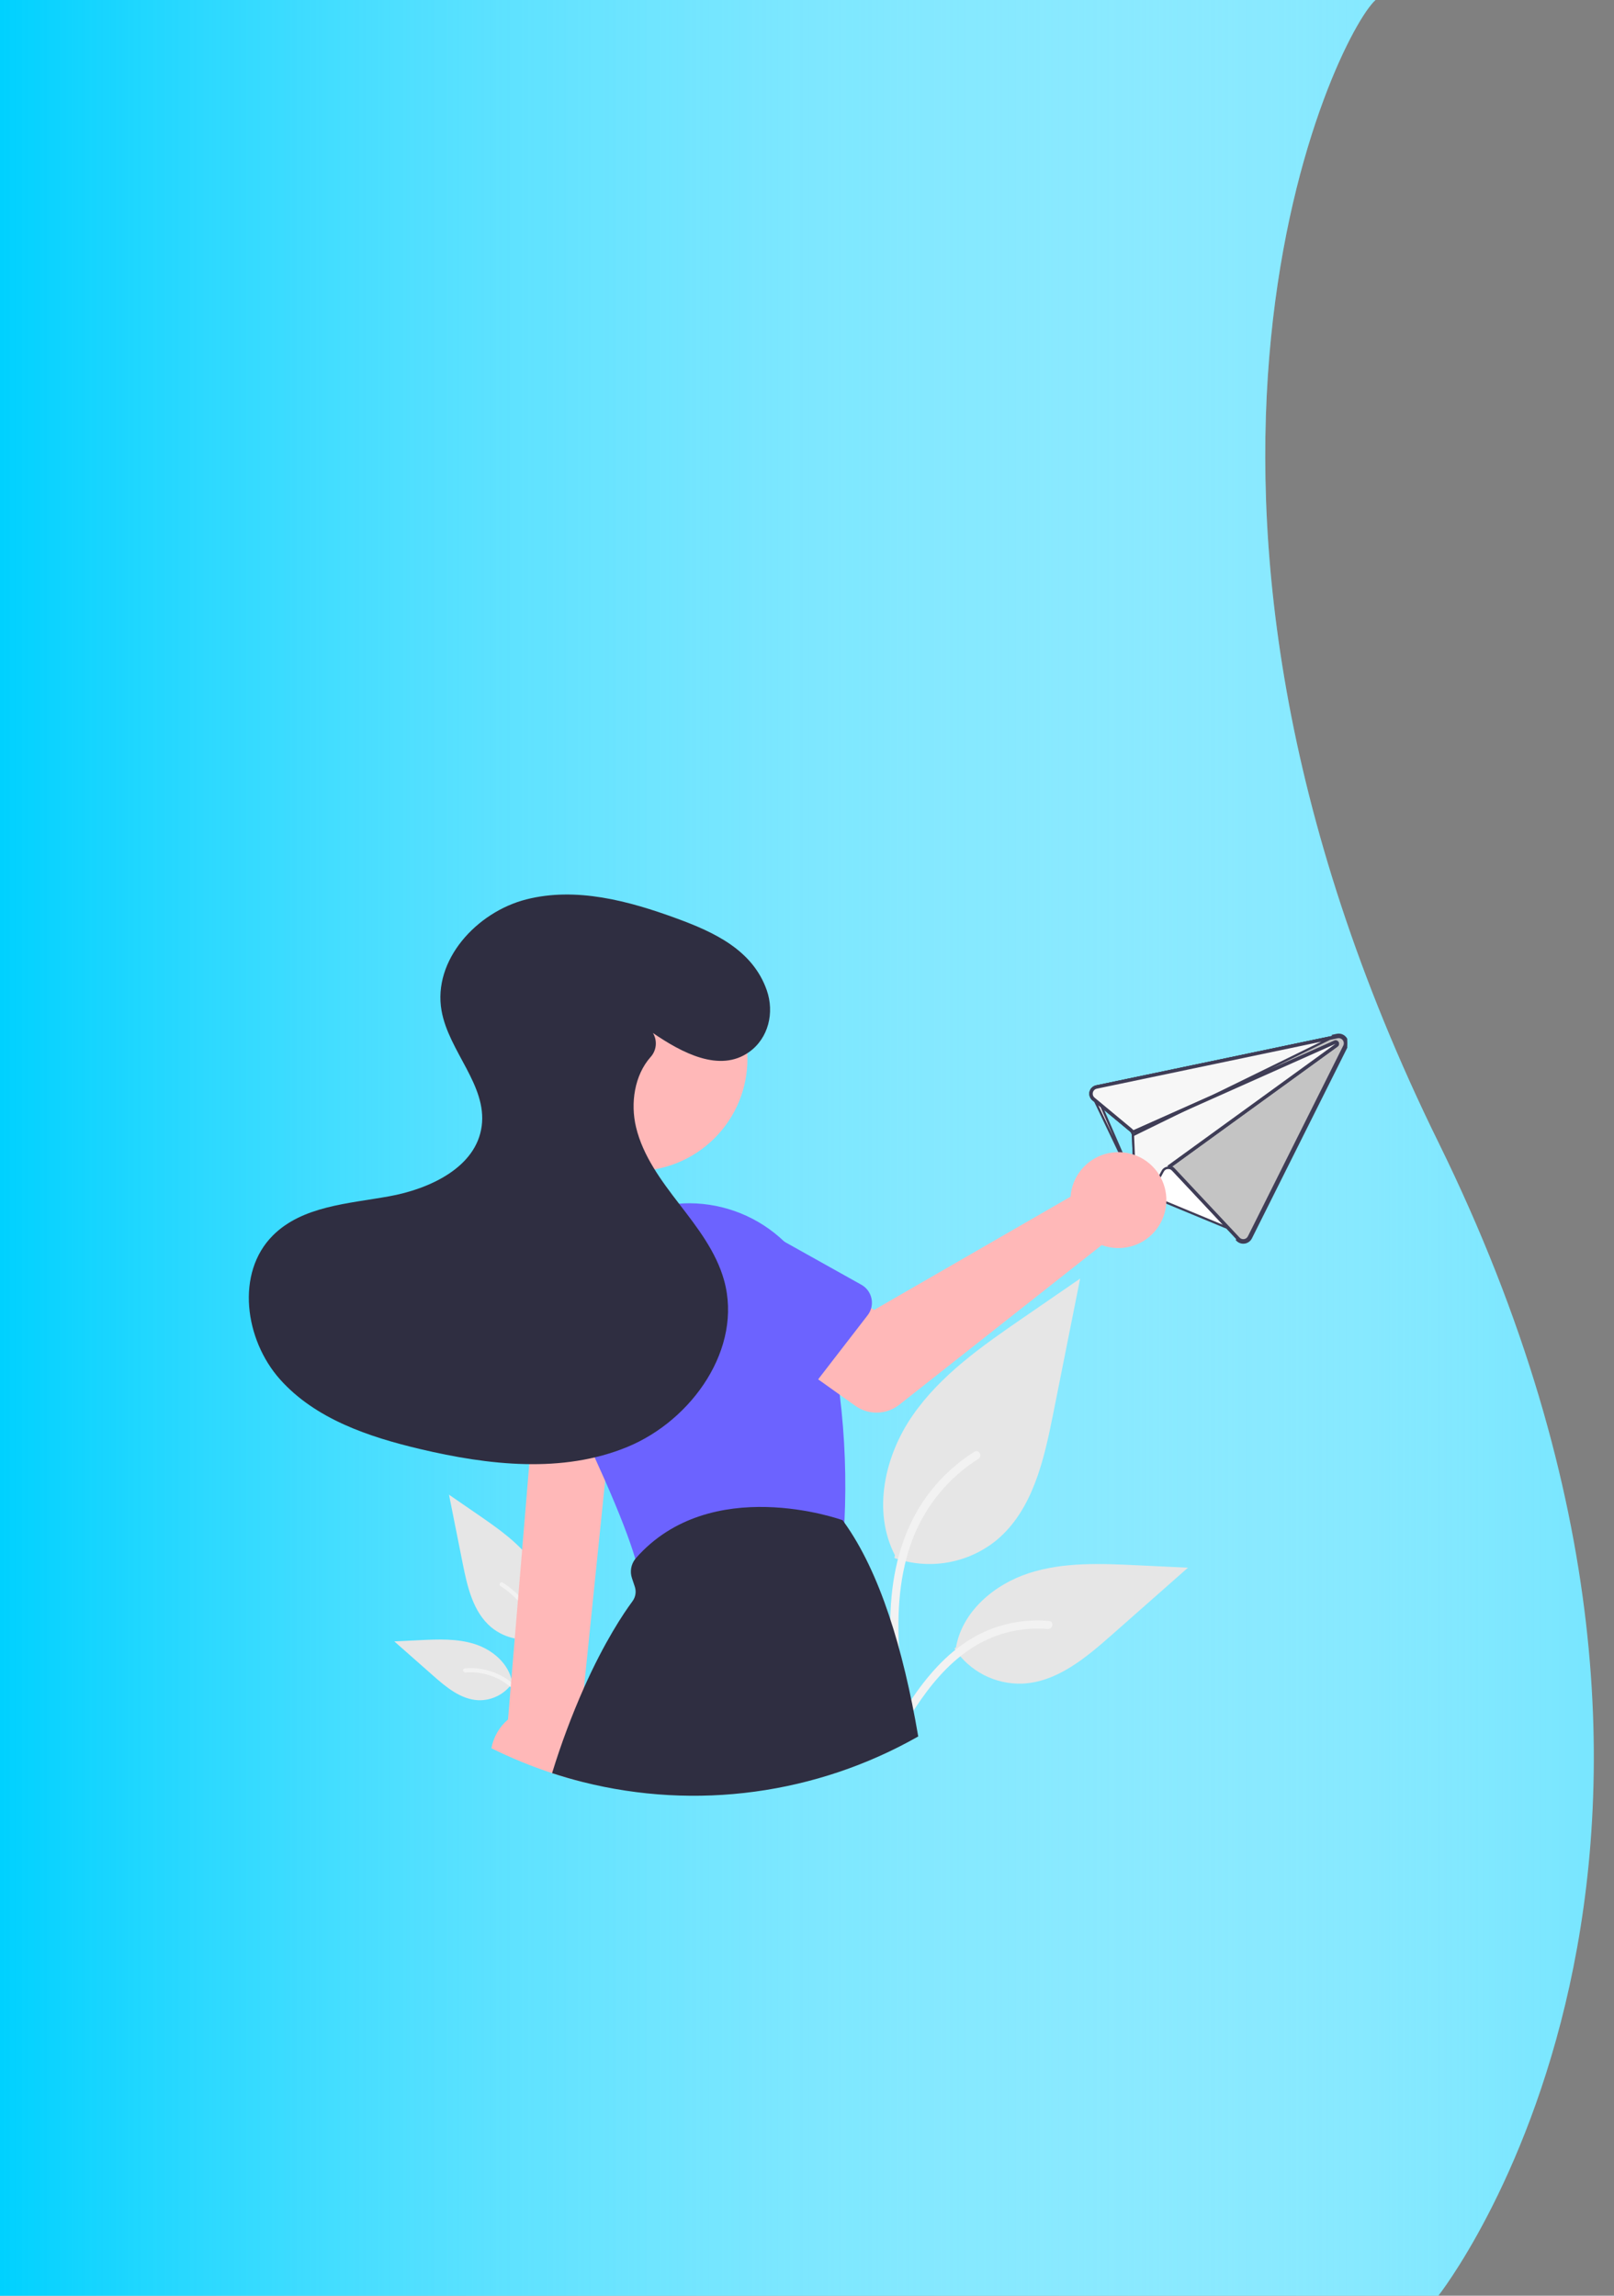 <svg width="720" height="1024" viewBox="0 0 720 1024" fill="none" xmlns="http://www.w3.org/2000/svg">
<rect x="0" y="0" width="720" height="1024" fill="#808080" stroke="none"/>
<path d="M616.187 -0.039C616.018 -1.329 615.12 -1.312 613.674 -0.039H0V509.48V1024H641.645C641.645 1024 797.694 826.777 641.645 509.48C497.459 216.307 596.094 15.427 613.674 -0.039H616.187Z" fill="#78E6FF"/>
<path d="M616.187 -0.039C616.018 -1.329 615.12 -1.312 613.674 -0.039H0V509.48V1024H641.645C641.645 1024 797.694 826.777 641.645 509.48C497.459 216.307 596.094 15.427 613.674 -0.039H616.187Z" fill="url(#paint0_linear)"/>
<g clip-path="url(#clip0)">
<path d="M242.348 729.947C238.457 731.314 234.28 731.656 230.219 730.941C226.158 730.226 222.35 728.478 219.161 725.866C211.039 719.054 208.493 707.831 206.421 697.439L200.293 666.703L213.123 675.531C222.349 681.88 231.783 688.432 238.172 697.628C244.56 706.824 247.349 719.377 242.216 729.327" fill="#E6E6E6"/>
<path d="M241.251 767.16C242.55 757.708 243.885 748.134 242.974 738.58C242.165 730.096 239.575 721.809 234.301 715.014C231.502 711.414 228.096 708.329 224.236 705.899C223.23 705.264 222.304 706.858 223.306 707.49C229.984 711.708 235.15 717.937 238.058 725.278C241.269 733.442 241.785 742.341 241.232 751.013C240.897 756.257 240.188 761.467 239.473 766.67C239.416 766.906 239.452 767.154 239.571 767.364C239.691 767.574 239.886 767.732 240.117 767.804C240.353 767.867 240.604 767.835 240.816 767.715C241.028 767.594 241.185 767.395 241.251 767.16Z" fill="#F2F2F2"/>
<path d="M228.744 750.434C227.075 752.968 224.782 755.03 222.084 756.422C219.387 757.813 216.376 758.486 213.343 758.378C205.547 758.008 199.047 752.57 193.196 747.407L175.891 732.138L187.344 731.59C195.581 731.196 204.03 730.829 211.875 733.367C219.72 735.906 226.955 742.014 228.39 750.13" fill="#E6E6E6"/>
<path d="M244.921 772.594C238.671 761.542 231.421 749.259 218.468 745.334C214.866 744.246 211.089 743.856 207.341 744.185C206.16 744.287 206.455 746.107 207.634 746.005C213.917 745.484 220.187 747.142 225.39 750.7C230.397 754.106 234.295 758.84 237.594 763.861C239.615 766.937 241.426 770.143 243.236 773.344C243.815 774.368 245.506 773.629 244.921 772.594V772.594Z" fill="#F2F2F2"/>
<path d="M398.964 694.953C406.631 697.646 414.863 698.321 422.867 696.912C430.871 695.503 438.377 692.058 444.662 686.908C460.668 673.483 465.686 651.364 469.769 630.884C473.795 610.692 477.821 590.499 481.847 570.307L456.562 587.706C438.378 600.218 419.784 613.132 407.194 631.256C394.604 649.379 389.108 674.12 399.224 693.73" fill="#E6E6E6"/>
<path d="M401.125 768.294C398.566 749.665 395.935 730.796 397.73 711.967C399.324 695.245 404.429 678.912 414.822 665.52C420.339 658.425 427.052 652.347 434.659 647.557C436.642 646.306 438.468 649.447 436.493 650.693C423.331 659.006 413.15 671.282 407.419 685.75C401.089 701.839 400.073 719.378 401.164 736.469C401.823 746.805 403.221 757.073 404.63 767.328C404.741 767.792 404.672 768.281 404.436 768.695C404.201 769.11 403.816 769.42 403.361 769.562C402.896 769.687 402.401 769.624 401.982 769.387C401.564 769.149 401.256 768.757 401.125 768.294Z" fill="#F2F2F2"/>
<path d="M425.775 735.329C429.064 740.323 433.584 744.387 438.9 747.13C444.216 749.872 450.15 751.199 456.128 750.984C471.493 750.256 484.303 739.539 495.834 729.364L529.941 699.27L507.368 698.19C491.135 697.414 474.483 696.69 459.021 701.693C443.56 706.696 429.3 718.735 426.473 734.729" fill="#E6E6E6"/>
<path d="M393.893 779.003C406.211 757.221 420.498 733.014 446.028 725.277C453.127 723.133 460.57 722.364 467.957 723.014C470.285 723.214 469.704 726.801 467.38 726.601C454.997 725.573 442.639 728.841 432.385 735.853C422.517 742.565 414.835 751.897 408.332 761.792C404.349 767.854 400.781 774.172 397.213 780.482C396.072 782.499 392.739 781.043 393.893 779.003Z" fill="#F2F2F2"/>
<path d="M600.594 467.057L558.032 552.156M600.594 467.057L551.85 553.054C552.269 553.504 552.791 553.845 553.371 554.047C553.951 554.25 554.572 554.308 555.18 554.217C555.785 554.127 556.361 553.893 556.857 553.534C557.353 553.176 557.756 552.703 558.032 552.156M600.594 467.057C600.916 466.417 601.05 465.698 600.982 464.985C600.913 464.271 600.644 463.591 600.206 463.023C599.768 462.456 599.179 462.023 598.506 461.775C597.833 461.527 597.103 461.474 596.401 461.622L595.023 461.91L600.594 467.057ZM558.032 552.156L557.585 551.933L557.585 551.931M558.032 552.156L557.585 551.931M557.585 551.931L600.147 466.834L600.147 466.833C600.427 466.276 600.544 465.652 600.484 465.032C600.424 464.413 600.191 463.822 599.811 463.329C599.43 462.836 598.918 462.46 598.333 462.244C597.748 462.029 597.114 461.983 596.505 462.112L596.504 462.112L595.126 462.4M557.585 551.931C557.346 552.407 556.996 552.817 556.564 553.129C556.133 553.441 555.633 553.645 555.106 553.723L555.106 553.723C554.578 553.802 554.039 553.751 553.536 553.575C553.032 553.399 552.579 553.104 552.216 552.714L552.215 552.712L523.191 521.764L595.126 462.4M595.126 462.4L595.125 462.4L489.069 484.605C488.46 484.734 487.899 485.031 487.451 485.463C487.003 485.896 486.687 486.445 486.537 487.049C486.388 487.653 486.411 488.287 486.606 488.878C486.8 489.469 487.157 489.994 487.636 490.391L487.317 490.776L487.636 490.391L504.406 504.316L504.409 504.318C504.704 504.568 504.947 504.871 505.126 505.213L505.13 505.221L505.133 505.228C505.301 505.577 505.395 505.956 505.411 506.343C505.411 506.343 505.411 506.344 505.411 506.344L506.458 531.88L506.458 531.88L506.458 531.889C506.474 532.612 506.733 533.309 507.194 533.867C507.654 534.426 508.29 534.813 508.997 534.967L509.001 534.968L509.031 534.975L509.031 534.975L509.039 534.977C509.738 535.148 510.474 535.08 511.129 534.784C511.785 534.488 512.323 533.982 512.657 533.346L512.657 533.346L512.662 533.338L518.71 522.314L518.712 522.31C518.959 521.868 519.322 521.502 519.762 521.25C520.2 520.998 520.699 520.871 521.204 520.88C521.577 520.883 521.947 520.962 522.288 521.114C522.63 521.265 522.937 521.486 523.189 521.761L595.126 462.4ZM487.966 489.99L487.967 489.991L504.736 503.915L504.74 503.918C504.929 504.073 505.101 504.248 505.251 504.441L505.253 504.443C505.387 504.613 505.503 504.797 505.598 504.991L505.6 504.995C505.683 505.16 505.751 505.331 505.803 505.508L505.803 505.511L505.834 505.631C505.893 505.856 505.926 506.086 505.933 506.319L505.933 506.324L506.979 531.854C506.99 532.467 507.208 533.059 507.598 533.532C507.988 534.006 508.528 534.334 509.129 534.461C509.13 534.461 509.131 534.462 509.132 534.462C509.133 534.462 509.134 534.462 509.134 534.462M487.966 489.99L509.161 534.328L509.251 533.976M487.966 489.99C487.563 489.655 487.264 489.213 487.101 488.715C486.938 488.217 486.919 487.683 487.046 487.175C487.173 486.666 487.44 486.204 487.817 485.841L488.164 486.201M487.966 489.99L488.164 486.201M509.134 534.462L509.14 534.464L509.251 533.976M509.134 534.462C509.726 534.611 510.35 534.557 510.907 534.308C511.465 534.059 511.922 533.63 512.206 533.089C512.207 533.087 512.207 533.086 512.208 533.084L518.254 522.062C518.524 521.57 518.917 521.154 519.393 520.856C519.851 520.569 520.372 520.399 520.91 520.36L520.912 520.36L520.979 520.357C521.07 520.354 521.135 520.351 521.195 520.354L521.204 520.354L521.213 520.354C521.735 520.358 522.249 520.488 522.709 520.735L522.712 520.736C523.033 520.905 523.322 521.129 523.566 521.396L523.57 521.4L552.598 552.353L552.598 552.353C552.905 552.68 553.286 552.928 553.71 553.076C554.133 553.224 554.586 553.267 555.03 553.203C555.473 553.138 555.895 552.968 556.259 552.706C556.622 552.443 556.917 552.097 557.118 551.697L557.119 551.696L599.681 466.597L599.682 466.595L599.682 466.595C599.914 466.127 600.01 465.603 599.958 465.082C599.906 464.562 599.709 464.067 599.39 463.653C599.07 463.24 598.641 462.924 598.151 462.742C597.66 462.561 597.129 462.52 596.617 462.626L596.615 462.626L596.615 462.626L595.204 462.922L595.204 462.922L489.18 485.119L489.18 485.119C488.667 485.227 488.195 485.477 487.817 485.841L488.164 486.201M509.134 534.462L509.133 534.462L488.164 486.201M509.251 533.976C509.735 534.099 510.247 534.056 510.704 533.852C511.16 533.648 511.534 533.296 511.765 532.853M509.251 533.976L511.765 532.853M511.765 532.853L517.816 521.822C518.127 521.254 518.579 520.776 519.128 520.432C519.676 520.088 520.304 519.89 520.951 519.856L520.958 519.858L520.961 519.858C521.047 519.854 521.133 519.851 521.217 519.854C521.82 519.858 522.413 520.009 522.945 520.294C523.317 520.49 523.651 520.748 523.935 521.058L552.963 552.011C553.214 552.279 553.527 552.482 553.875 552.604C554.222 552.725 554.594 552.761 554.958 552.708C555.322 552.655 555.668 552.515 555.966 552.3C556.265 552.085 556.507 551.801 556.672 551.472L511.765 532.853Z" fill="white" stroke="#3F3D56"/>
<path d="M504.406 504.316L504.409 504.318C504.704 504.568 504.947 504.871 505.126 505.213L505.13 505.221L505.133 505.228C505.301 505.577 505.395 505.956 505.411 506.343L505.411 506.344L506.458 531.88L506.458 531.88L506.458 531.889C506.474 532.612 506.733 533.309 507.194 533.867C507.654 534.426 508.29 534.813 508.997 534.967L509.001 534.968L509.031 534.975L509.031 534.975L509.039 534.977C509.738 535.148 510.474 535.08 511.129 534.784C511.785 534.488 512.323 533.982 512.657 533.346L512.657 533.346L512.662 533.338L518.711 522.314L518.712 522.31C518.959 521.868 519.322 521.502 519.762 521.25C520.2 520.999 520.699 520.871 521.204 520.88C521.577 520.883 521.947 520.962 522.288 521.114C522.63 521.265 522.937 521.486 523.189 521.761C523.19 521.762 523.191 521.763 523.192 521.764L552.215 552.712L552.216 552.714C552.579 553.104 553.032 553.399 553.536 553.575C554.039 553.751 554.578 553.802 555.106 553.723L555.106 553.723C555.633 553.645 556.133 553.441 556.564 553.129C556.995 552.818 557.345 552.407 557.585 551.932C557.585 551.932 557.585 551.932 557.585 551.931L600.147 466.834L600.147 466.833C600.427 466.276 600.544 465.652 600.484 465.032C600.424 464.413 600.191 463.822 599.811 463.329C599.43 462.836 598.918 462.46 598.333 462.244C597.748 462.029 597.114 461.983 596.505 462.112L596.504 462.112L595.126 462.4L595.125 462.4L489.069 484.605C488.46 484.734 487.899 485.031 487.451 485.463C487.003 485.896 486.687 486.445 486.537 487.049C486.388 487.653 486.411 488.287 486.606 488.878C486.8 489.469 487.157 489.994 487.636 490.391L487.317 490.776L487.636 490.391L504.406 504.316Z" fill="#F7F7F7" stroke="#3F3D56"/>
<path d="M505.133 505.228C505.301 505.576 505.395 505.955 505.411 506.342L595.125 462.4L489.069 484.605C488.46 484.734 487.899 485.031 487.451 485.463C487.003 485.896 486.687 486.445 486.537 487.049C486.388 487.653 486.411 488.287 486.606 488.878C486.8 489.469 487.157 489.994 487.636 490.391L487.317 490.776L487.636 490.391L504.406 504.316L504.409 504.318C504.704 504.568 504.947 504.871 505.126 505.213L505.13 505.221L505.133 505.228ZM504.74 503.918L504.736 503.915L487.967 489.991L487.966 489.99C487.563 489.655 487.264 489.213 487.101 488.715C486.938 488.217 486.919 487.683 487.046 487.175C487.173 486.666 487.44 486.204 487.817 485.841C488.195 485.477 488.667 485.227 489.18 485.119L489.18 485.119L595.204 462.922L595.204 462.922L596.615 462.626L596.615 462.626L596.617 462.626C597.129 462.52 597.66 462.561 598.151 462.742C598.641 462.924 599.07 463.24 599.39 463.653C599.709 464.067 599.906 464.562 599.958 465.082C600.01 465.603 599.914 466.127 599.682 466.595L599.682 466.595L599.681 466.597L557.119 551.696L557.119 551.697C556.917 552.097 556.622 552.443 556.259 552.706C555.895 552.968 555.473 553.138 555.03 553.203C554.586 553.267 554.133 553.224 553.71 553.076C553.287 552.928 552.905 552.68 552.598 552.354L552.598 552.353L523.57 521.4L523.567 521.396C523.322 521.129 523.033 520.905 522.712 520.736L522.001 520.361L522.652 519.889L596.409 466.416L596.409 466.416L596.413 466.413C596.608 466.275 596.748 466.072 596.81 465.842C596.872 465.611 596.85 465.366 596.75 465.149C596.65 464.932 596.477 464.757 596.262 464.653C596.046 464.55 595.801 464.526 595.569 464.584L595.569 464.584L595.563 464.586C595.51 464.598 595.458 464.616 595.409 464.638L595.409 464.638L595.405 464.64L505.849 504.59L505.492 504.749L505.251 504.441C505.101 504.248 504.929 504.073 504.74 503.918Z" fill="#C4C4C4" stroke="#3F3D56"/>
<path d="M505.306 504.283L505.928 505.673L506.317 505.504L506.319 505.497L595.804 465.586L520.958 519.858L520.951 519.856L520.752 520.006L521.644 521.24L522.945 520.294L596.702 466.821C596.992 466.615 597.201 466.314 597.293 465.971C597.385 465.627 597.353 465.262 597.204 464.939C597.055 464.617 596.798 464.356 596.477 464.202C596.156 464.049 595.792 464.012 595.447 464.099C595.362 464.119 595.28 464.148 595.201 464.184L505.645 504.133L505.306 504.283Z" fill="#3F3D56"/>
<path d="M275.046 610.674L271.175 648.491L271.099 649.268L269.949 660.483L260.502 752.821V752.836L258.666 770.751C259.383 771.714 260.017 772.735 260.563 773.804C262.227 777.086 263.04 780.734 262.929 784.411C262.817 788.089 261.783 791.68 259.923 794.856C255.314 793.699 250.768 792.379 246.286 790.897C237.013 787.849 227.97 784.144 219.224 779.811C220.134 774.81 222.748 770.277 226.622 766.982L236.107 653.09L236.938 643.101L239.642 610.674H275.046Z" fill="#FFB8B8"/>
<path d="M247.919 507.675C228.357 488.126 228.357 456.431 247.919 436.883C267.48 417.334 299.196 417.334 318.757 436.883C338.319 456.431 338.319 488.126 318.757 507.675C299.196 527.224 267.48 527.224 247.919 507.675Z" fill="#FFB8B8"/>
<path d="M376.701 678.885C376.693 678.984 376.685 679.083 376.678 679.174C376.511 681.127 375.724 682.975 374.432 684.449C373.139 685.923 371.409 686.945 369.493 687.366L294.74 703.682C294.092 703.824 293.43 703.896 292.766 703.896C290.761 703.895 288.812 703.237 287.217 702.022C285.622 700.808 284.47 699.105 283.937 697.173C283.777 696.579 283.601 695.97 283.411 695.338V695.33C280.889 686.773 276.386 675.124 269.949 660.483C268.494 657.171 266.937 653.702 265.279 650.075C264.974 649.405 264.662 648.727 264.357 648.05C260.936 640.626 257.119 632.591 252.906 623.945C250.845 619.718 249.287 615.264 248.266 610.674C245.552 598.557 246.624 585.9 251.337 574.411C252.296 572.072 253.403 569.796 254.651 567.596C259.571 558.928 266.543 551.598 274.955 546.247C283.368 540.897 292.966 537.689 302.907 536.906C304.484 536.776 306.053 536.715 307.631 536.715C323.404 536.785 338.545 542.925 349.906 553.861C356.61 560.357 361.7 568.331 364.77 577.144C364.968 577.7 365.151 578.263 365.334 578.826C368.148 587.744 370.408 596.826 372.099 606.022C373.112 611.481 373.935 616.864 374.598 622.11C376.921 640.94 377.625 659.935 376.701 678.885Z" fill="#6C63FF"/>
<path d="M409.621 774.543C364.205 800.339 310.577 807.616 259.923 794.856C255.314 793.699 250.768 792.379 246.285 790.897C250.262 777.939 255.009 765.229 260.502 752.836V752.821C269.66 732.302 278.07 719.747 282.169 714.205C282.843 713.287 283.286 712.22 283.463 711.096C283.639 709.971 283.543 708.821 283.183 707.741L281.91 703.926C281.426 702.483 281.309 700.942 281.571 699.442C281.834 697.942 282.466 696.532 283.411 695.338V695.33C283.495 695.224 283.586 695.117 283.678 695.011C316.979 657.095 375.032 677.781 375.619 677.994L375.909 678.101L376.091 678.352C376.29 678.626 376.487 678.893 376.678 679.174C392.418 701.216 402.878 735.096 409.621 774.543Z" fill="#2F2E41"/>
<path d="M478.071 530.426C477.82 531.526 477.657 532.643 477.583 533.769L389.974 584.277L368.68 572.026L345.978 601.726L381.567 627.075C384.442 629.122 387.904 630.183 391.434 630.097C394.964 630.011 398.37 628.783 401.142 626.598L491.481 555.375C495.558 556.883 499.998 557.115 504.21 556.04C508.422 554.965 512.207 552.634 515.061 549.357C517.915 546.08 519.704 542.012 520.188 537.695C520.672 533.377 519.83 529.015 517.772 525.187C515.715 521.36 512.541 518.249 508.671 516.269C504.802 514.289 500.421 513.533 496.111 514.101C491.801 514.67 487.766 516.537 484.544 519.453C481.321 522.369 479.063 526.196 478.071 530.426Z" fill="#FFB8B8"/>
<path d="M388.631 583.501V583.509C388.314 584.655 387.776 585.728 387.047 586.669L372.099 606.022L364.976 615.258L358.728 623.343C357.923 624.387 356.902 625.244 355.735 625.858C354.568 626.472 353.283 626.827 351.966 626.899C350.649 626.971 349.333 626.759 348.106 626.277C346.878 625.795 345.77 625.054 344.855 624.105L322.167 600.563L312.804 590.841C307.484 586.692 304.027 580.605 303.191 573.913C302.356 567.221 304.21 560.472 308.347 555.144C312.484 549.816 318.566 546.346 325.26 545.493C331.954 544.64 338.713 546.475 344.055 550.595L349.906 553.861L384.258 573.063C386.048 574.066 387.451 575.638 388.243 577.53C389.036 579.421 389.172 581.523 388.631 583.501H388.631Z" fill="#6C63FF"/>
<path d="M289.544 595.637L288.112 641.357L288.104 641.647C288.064 642.964 287.739 644.258 287.153 645.439C286.566 646.62 285.732 647.661 284.707 648.491C283.681 649.32 282.489 649.919 281.211 650.247C279.933 650.574 278.599 650.622 277.301 650.387L271.099 649.268L269.514 648.979H269.507L264.357 648.05L236.937 643.101L231.688 642.157C230.391 641.921 229.16 641.409 228.078 640.656C226.997 639.902 226.09 638.925 225.42 637.79C224.75 636.655 224.332 635.39 224.195 634.079C224.058 632.769 224.205 631.444 224.626 630.196L239.414 586.44C240.65 579.812 244.466 573.944 250.025 570.124C255.584 566.303 262.432 564.841 269.068 566.059C275.703 567.276 281.585 571.074 285.424 576.618C289.262 582.163 290.744 589.003 289.544 595.637Z" fill="#6C63FF"/>
<path d="M291.266 460.765C304.14 469.57 321.045 478.622 334.194 469.245C342.828 463.088 345.548 451.686 342.047 441.68C335.751 423.686 318.452 415.765 301.91 409.693C280.405 401.799 256.99 395.519 234.79 401.172C212.59 406.826 192.97 428.305 196.978 450.847C200.201 468.974 217.311 484.057 214.882 502.308C212.437 520.675 191.768 530.344 173.519 533.626C155.271 536.909 134.851 537.964 121.737 551.063C105.007 567.773 109.185 597.64 124.927 615.282C140.669 632.925 164.424 640.922 187.443 646.358C217.942 653.561 250.928 657.347 279.894 645.393C308.86 633.438 331.401 601.259 323.01 571.084C319.466 558.338 311.117 547.566 303.047 537.08C294.978 526.593 286.807 515.627 283.729 502.76C281.164 492.038 283.063 479.59 290.178 471.547C291.472 470.139 292.286 468.358 292.504 466.459C292.722 464.56 292.332 462.641 291.39 460.977L291.266 460.765Z" fill="#2F2E41"/>
</g>
<defs>
<linearGradient id="paint0_linear" x1="-6.074e-06" y1="511.02" x2="710.745" y2="511.02" gradientUnits="userSpaceOnUse">
<stop stop-color="#00D1FF"/>
<stop offset="1" stop-color="white" stop-opacity="0"/>
</linearGradient>
<clipPath id="clip0">
<rect width="490" height="402" fill="white" transform="matrix(-1 0 0 1 601 399)"/>
</clipPath>
</defs>
</svg>
